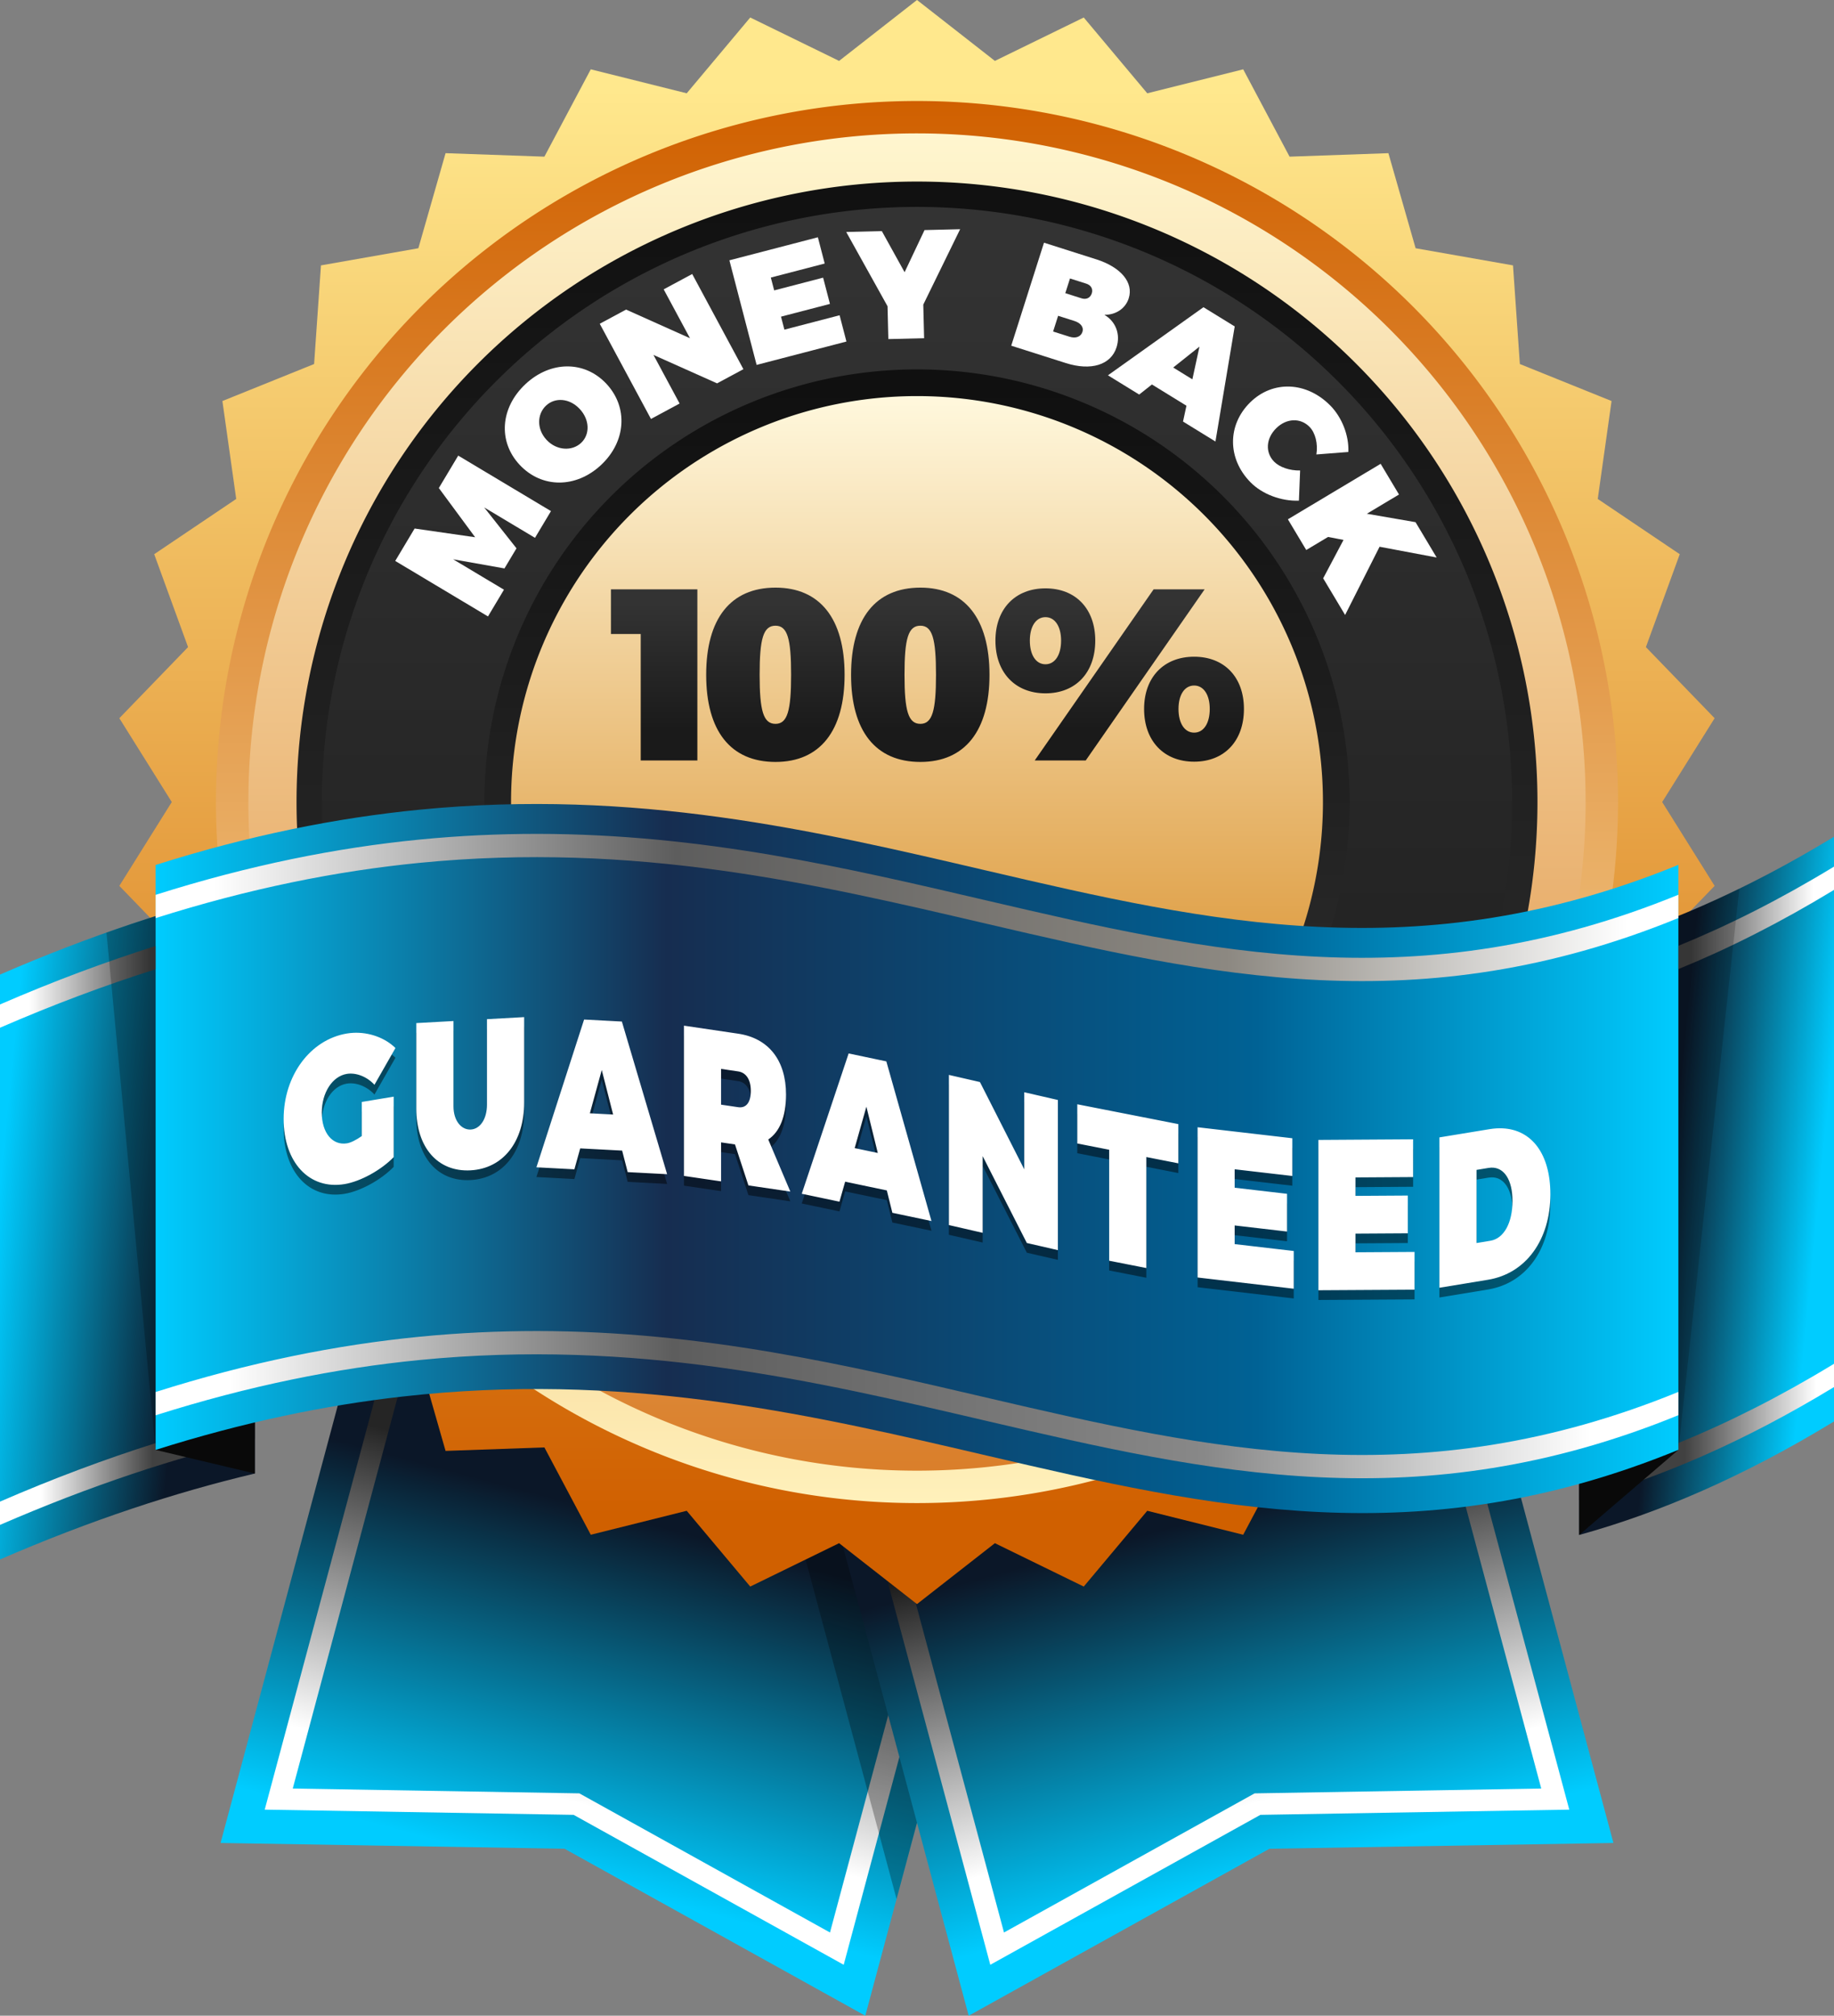 <?xml version="1.0" encoding="UTF-8" standalone="no"?>
<!-- Created with Inkscape (http://www.inkscape.org/) -->

<svg
   xmlns:dc="http://purl.org/dc/elements/1.1/"
   xmlns:cc="http://creativecommons.org/ns#"
   xmlns:rdf="http://www.w3.org/1999/02/22-rdf-syntax-ns#"
   xmlns:svg="http://www.w3.org/2000/svg"
   xmlns="http://www.w3.org/2000/svg"
   xmlns:xlink="http://www.w3.org/1999/xlink"
   xmlns:sodipodi="http://sodipodi.sourceforge.net/DTD/sodipodi-0.dtd"
   xmlns:inkscape="http://www.inkscape.org/namespaces/inkscape"
   width="173.332mm"
   height="190.5mm"
   viewBox="0 0 173.332 190.5"
   version="1.1"
   id="svg6140"
   inkscape:version="0.92.1 r15371"
   sodipodi:docname="Blue.svg"
   inkscape:export-filename="C:\Users\The Warden Eternal\Desktop\Resources\LbnV4\Blog\Posts\100-money-back-guarantee-logo\Red\Red.png"
   inkscape:export-xdpi="95.983284"
   inkscape:export-ydpi="95.983284">
  <rect x="0" y="0" width="173.332" height="190.5" fill="#808080" stroke="none"/>
  <defs
     id="defs6134">
    <linearGradient
       inkscape:collect="always"
       xlink:href="#linearGradient6199"
       id="linearGradient8202"
       gradientUnits="userSpaceOnUse"
       gradientTransform="matrix(2.132,0.571,-0.571,2.132,657.254,-398.792)"
       x1="-212.869"
       y1="358.052"
       x2="-212.869"
       y2="342.584" />
    <linearGradient
       id="linearGradient6199"
       inkscape:collect="always">
      <stop
         id="stop6195"
         offset="0"
         style="stop-color:#00ccff;stop-opacity:1" />
      <stop
         id="stop6197"
         offset="1"
         style="stop-color:#0b1728;stop-opacity:1" />
    </linearGradient>
    <linearGradient
       inkscape:collect="always"
       xlink:href="#linearGradient6277"
       id="linearGradient8204"
       gradientUnits="userSpaceOnUse"
       gradientTransform="matrix(0.564,0.151,-0.151,0.564,657.254,-398.792)"
       x1="-805.785"
       y1="1291.228"
       x2="-805.785"
       y2="1341.633" />
    <linearGradient
       id="linearGradient6277"
       inkscape:collect="always">
      <stop
         id="stop6273"
         offset="0"
         style="stop-color:#252525;stop-opacity:1" />
      <stop
         id="stop6275"
         offset="1"
         style="stop-color:#ffffff;stop-opacity:1" />
    </linearGradient>
    <linearGradient
       inkscape:collect="always"
       xlink:href="#linearGradient6199"
       id="linearGradient8206"
       gradientUnits="userSpaceOnUse"
       gradientTransform="matrix(-2.132,0.571,0.571,2.132,-593.754,-398.792)"
       x1="-212.869"
       y1="358.052"
       x2="-212.869"
       y2="342.584" />
    <linearGradient
       inkscape:collect="always"
       xlink:href="#linearGradient6283"
       id="linearGradient8208"
       gradientUnits="userSpaceOnUse"
       gradientTransform="matrix(-0.564,0.151,0.151,0.564,-593.754,-398.792)"
       x1="-805.785"
       y1="1291.228"
       x2="-805.785"
       y2="1341.633" />
    <linearGradient
       id="linearGradient6283"
       inkscape:collect="always">
      <stop
         id="stop6279"
         offset="0"
         style="stop-color:#171717;stop-opacity:1" />
      <stop
         id="stop6281"
         offset="1"
         style="stop-color:#ffffff;stop-opacity:1" />
    </linearGradient>
    <linearGradient
       inkscape:collect="always"
       xlink:href="#linearGradient5290"
       id="linearGradient8210"
       gradientUnits="userSpaceOnUse"
       gradientTransform="matrix(0.875,0,0,0.875,-41.909,-76.609)"
       x1="83.726"
       y1="326.369"
       x2="83.726"
       y2="172.117" />
    <linearGradient
       inkscape:collect="always"
       id="linearGradient5290">
      <stop
         style="stop-color:#d06000;stop-opacity:1"
         offset="0"
         id="stop5286" />
      <stop
         style="stop-color:#ffe88d;stop-opacity:1"
         offset="1"
         id="stop5288" />
    </linearGradient>
    <linearGradient
       inkscape:collect="always"
       xlink:href="#linearGradient5278"
       id="linearGradient8212"
       gradientUnits="userSpaceOnUse"
       gradientTransform="matrix(0,0.924,-0.924,0,261.93,63.734)"
       x1="12.435"
       y1="249.11"
       x2="155.84"
       y2="249.11" />
    <linearGradient
       inkscape:collect="always"
       id="linearGradient5278">
      <stop
         style="stop-color:#d06000;stop-opacity:1"
         offset="0"
         id="stop5274" />
      <stop
         style="stop-color:#fff1bb;stop-opacity:1"
         offset="1"
         id="stop5276" />
    </linearGradient>
    <linearGradient
       inkscape:collect="always"
       xlink:href="#linearGradient5284"
       id="linearGradient8214"
       gradientUnits="userSpaceOnUse"
       gradientTransform="matrix(0,-0.881,-0.881,0,251.291,215.628)"
       x1="-24.392"
       y1="249.11"
       x2="155.84"
       y2="249.11" />
    <linearGradient
       inkscape:collect="always"
       id="linearGradient5284">
      <stop
         style="stop-color:#d06000;stop-opacity:1"
         offset="0"
         id="stop5280" />
      <stop
         style="stop-color:#fff6cf;stop-opacity:1"
         offset="1"
         id="stop5282" />
    </linearGradient>
    <linearGradient
       inkscape:collect="always"
       xlink:href="#linearGradient5717"
       id="linearGradient8216"
       gradientUnits="userSpaceOnUse"
       gradientTransform="matrix(0.881,0,0,-0.881,-42.365,360.914)"
       x1="82.18"
       y1="313.14"
       x2="82.18"
       y2="184.817" />
    <linearGradient
       id="linearGradient5717"
       inkscape:collect="always">
      <stop
         id="stop5713"
         offset="0"
         style="stop-color:#111111;stop-opacity:1" />
      <stop
         id="stop5715"
         offset="1"
         style="stop-color:#333333;stop-opacity:1" />
    </linearGradient>
    <linearGradient
       inkscape:collect="always"
       xlink:href="#linearGradient4375"
       id="linearGradient8218"
       gradientUnits="userSpaceOnUse"
       gradientTransform="matrix(0.845,0,0,0.845,-39.337,-68.993)"
       x1="82.18"
       y1="313.14"
       x2="82.18"
       y2="184.817" />
    <linearGradient
       inkscape:collect="always"
       id="linearGradient4375">
      <stop
         style="stop-color:#1a1a1a;stop-opacity:1;"
         offset="0"
         id="stop4371" />
      <stop
         style="stop-color:#333333;stop-opacity:1"
         offset="1"
         id="stop4373" />
    </linearGradient>
    <linearGradient
       inkscape:collect="always"
       xlink:href="#linearGradient5711"
       id="linearGradient8220"
       gradientUnits="userSpaceOnUse"
       gradientTransform="matrix(0.614,0,0,-0.614,-19.927,294.48)"
       x1="82.18"
       y1="313.14"
       x2="82.18"
       y2="184.817" />
    <linearGradient
       id="linearGradient5711"
       inkscape:collect="always">
      <stop
         id="stop5707"
         offset="0"
         style="stop-color:#101010;stop-opacity:1" />
      <stop
         id="stop5709"
         offset="1"
         style="stop-color:#333333;stop-opacity:1" />
    </linearGradient>
    <linearGradient
       inkscape:collect="always"
       xlink:href="#linearGradient5296"
       id="linearGradient8222"
       gradientUnits="userSpaceOnUse"
       gradientTransform="matrix(0,-0.535,-0.535,0,165.041,186.497)"
       x1="12.435"
       y1="249.11"
       x2="155.84"
       y2="249.11" />
    <linearGradient
       inkscape:collect="always"
       id="linearGradient5296">
      <stop
         style="stop-color:#d07600;stop-opacity:1"
         offset="0"
         id="stop5292" />
      <stop
         style="stop-color:#fff8dd;stop-opacity:1"
         offset="1"
         id="stop5294" />
    </linearGradient>
    <linearGradient
       inkscape:collect="always"
       xlink:href="#linearGradient4375"
       id="linearGradient8224"
       gradientUnits="userSpaceOnUse"
       gradientTransform="matrix(2.124,0,0,2.124,336.819,-399.752)"
       x1="-141.762"
       y1="251.613"
       x2="-141.762"
       y2="245.953" />
    <linearGradient
       inkscape:collect="always"
       xlink:href="#linearGradient6199"
       id="linearGradient8226"
       gradientUnits="userSpaceOnUse"
       gradientTransform="matrix(1.985,-0.198,0,1.985,442.336,-1037.089)"
       x1="-250.481"
       y1="586.662"
       x2="-241.172"
       y2="587.592" />
    <linearGradient
       inkscape:collect="always"
       xlink:href="#linearGradient6199"
       id="linearGradient8228"
       gradientUnits="userSpaceOnUse"
       gradientTransform="matrix(1.985,-0.198,0,1.985,442.336,-1037.089)"
       x1="-164.188"
       y1="599.106"
       x2="-171.346"
       y2="598.391" />
    <linearGradient
       inkscape:collect="always"
       xlink:href="#linearGradient6271"
       id="linearGradient8230"
       gradientUnits="userSpaceOnUse"
       gradientTransform="matrix(0.498,0,0,0.498,470.278,-770.112)"
       x1="-1025.617"
       y1="1930.617"
       x2="-1046.82"
       y2="1930.617" />
    <linearGradient
       id="linearGradient6271"
       inkscape:collect="always">
      <stop
         id="stop6267"
         offset="0"
         style="stop-color:#414141;stop-opacity:1" />
      <stop
         id="stop6269"
         offset="1"
         style="stop-color:#ffffff;stop-opacity:1" />
    </linearGradient>
    <linearGradient
       inkscape:collect="always"
       xlink:href="#linearGradient6271"
       id="linearGradient8232"
       gradientUnits="userSpaceOnUse"
       gradientTransform="matrix(0.498,0,0,0.498,470.278,-770.112)"
       x1="-734.896"
       y1="1929.598"
       x2="-709.889"
       y2="1929.598" />
    <linearGradient
       inkscape:collect="always"
       xlink:href="#linearGradient6215"
       id="linearGradient8234"
       gradientUnits="userSpaceOnUse"
       gradientTransform="matrix(1.985,-0.198,0,1.985,442.336,-1037.089)"
       x1="-243.074"
       y1="587.414"
       x2="-170.577"
       y2="587.414" />
    <linearGradient
       id="linearGradient6215"
       inkscape:collect="always">
      <stop
         id="stop6207"
         offset="0"
         style="stop-color:#00ccff;stop-opacity:1" />
      <stop
         style="stop-color:#162d50;stop-opacity:1"
         offset="0.335"
         id="stop6209" />
      <stop
         id="stop6211"
         offset="0.723"
         style="stop-color:#006295;stop-opacity:1" />
      <stop
         id="stop6213"
         offset="1"
         style="stop-color:#00ccff;stop-opacity:1" />
    </linearGradient>
    <linearGradient
       inkscape:collect="always"
       xlink:href="#linearGradient6271"
       id="linearGradient8236"
       gradientUnits="userSpaceOnUse"
       gradientTransform="matrix(0.498,0,0,0.498,470.278,-770.112)"
       x1="-1025.766"
       y1="1860.811"
       x2="-1049.07"
       y2="1860.811" />
    <linearGradient
       inkscape:collect="always"
       xlink:href="#linearGradient6271"
       id="linearGradient8238"
       gradientUnits="userSpaceOnUse"
       gradientTransform="matrix(0.498,0,0,0.498,470.278,-770.112)"
       x1="-733.684"
       y1="1853.367"
       x2="-710.389"
       y2="1853.367" />
    <linearGradient
       inkscape:collect="always"
       xlink:href="#linearGradient6237"
       id="linearGradient8240"
       gradientUnits="userSpaceOnUse"
       gradientTransform="matrix(1.881,0,0,1.881,470.278,-770.112)"
       x1="-268.437"
       y1="489.849"
       x2="-197.428"
       y2="489.849" />
    <linearGradient
       id="linearGradient6237"
       inkscape:collect="always">
      <stop
         id="stop6229"
         offset="0"
         style="stop-color:#ffffff;stop-opacity:1" />
      <stop
         style="stop-color:#5d5d5d;stop-opacity:1"
         offset="0.326"
         id="stop6231" />
      <stop
         style="stop-color:#8c8881;stop-opacity:1"
         offset="0.716"
         id="stop6233" />
      <stop
         id="stop6235"
         offset="1"
         style="stop-color:#ffffff;stop-opacity:1" />
    </linearGradient>
    <linearGradient
       inkscape:collect="always"
       xlink:href="#linearGradient6247"
       id="linearGradient8242"
       gradientUnits="userSpaceOnUse"
       gradientTransform="matrix(1.881,0,0,1.881,470.278,-733.772)"
       x1="-267.71"
       y1="489.849"
       x2="-199.28"
       y2="489.849" />
    <linearGradient
       id="linearGradient6247"
       inkscape:collect="always">
      <stop
         id="stop6239"
         offset="0"
         style="stop-color:#ffffff;stop-opacity:1" />
      <stop
         style="stop-color:#5d5d5d;stop-opacity:1"
         offset="0.326"
         id="stop6241" />
      <stop
         style="stop-color:#888888;stop-opacity:1"
         offset="0.716"
         id="stop6243" />
      <stop
         id="stop6245"
         offset="1"
         style="stop-color:#ffffff;stop-opacity:1" />
    </linearGradient>
  </defs>
  <sodipodi:namedview
     id="base"
     pagecolor="#ffffff"
     bordercolor="#666666"
     borderopacity="1.0"
     inkscape:pageopacity="0.0"
     inkscape:pageshadow="2"
     inkscape:zoom="1"
     inkscape:cx="526.12829"
     inkscape:cy="387.71435"
     inkscape:document-units="px"
     inkscape:current-layer="layer1"
     showgrid="false"
     inkscape:showpageshadow="false"
     fit-margin-top="0"
     fit-margin-left="0"
     fit-margin-right="0"
     fit-margin-bottom="0"
     inkscape:window-width="3840"
     inkscape:window-height="2050"
     inkscape:window-x="-12"
     inkscape:window-y="-12"
     inkscape:window-maximized="1" />
  <g
     inkscape:label="Layer 1"
     inkscape:groupmode="layer"
     id="layer1"
     transform="translate(54.916,-65.679)">
    <path
       style="color:#000000;font-style:normal;font-variant:normal;font-weight:normal;font-stretch:normal;font-size:medium;line-height:normal;font-family:sans-serif;font-variant-ligatures:normal;font-variant-position:normal;font-variant-caps:normal;font-variant-numeric:normal;font-variant-alternates:normal;font-feature-settings:normal;text-indent:0;text-align:start;text-decoration:none;text-decoration-line:none;text-decoration-style:solid;text-decoration-color:#000000;letter-spacing:normal;word-spacing:normal;text-transform:none;writing-mode:lr-tb;direction:ltr;text-orientation:mixed;dominant-baseline:auto;baseline-shift:baseline;text-anchor:start;white-space:normal;shape-padding:0;clip-rule:nonzero;display:inline;overflow:visible;visibility:visible;opacity:1;isolation:auto;mix-blend-mode:normal;color-interpolation:sRGB;color-interpolation-filters:linearRGB;solid-color:#000000;solid-opacity:1;vector-effect:none;fill:url(#linearGradient8202);fill-opacity:1;fill-rule:nonzero;stroke:none;stroke-width:5.588;stroke-linecap:butt;stroke-linejoin:miter;stroke-miterlimit:4;stroke-dasharray:none;stroke-dashoffset:0;stroke-opacity:1;color-rendering:auto;image-rendering:auto;shape-rendering:auto;text-rendering:auto;enable-background:accumulate"
       d="m -13.139,161.732 -1.361,5.081 -19.57,73.039 32.509,0.547 28.424,15.78 20.932,-78.12 z"
       id="path7958"
       inkscape:connector-curvature="0"
       sodipodi:nodetypes="ccccccc" />
    <path
       style="color:#000000;font-style:normal;font-variant:normal;font-weight:normal;font-stretch:normal;font-size:medium;line-height:normal;font-family:sans-serif;font-variant-ligatures:normal;font-variant-position:normal;font-variant-caps:normal;font-variant-numeric:normal;font-variant-alternates:normal;font-feature-settings:normal;text-indent:0;text-align:start;text-decoration:none;text-decoration-line:none;text-decoration-style:solid;text-decoration-color:#000000;letter-spacing:normal;word-spacing:normal;text-transform:none;writing-mode:lr-tb;direction:ltr;text-orientation:mixed;dominant-baseline:auto;baseline-shift:baseline;text-anchor:start;white-space:normal;shape-padding:0;clip-rule:nonzero;display:inline;overflow:visible;visibility:visible;opacity:1;isolation:auto;mix-blend-mode:normal;color-interpolation:sRGB;color-interpolation-filters:linearRGB;solid-color:#000000;solid-opacity:1;vector-effect:none;fill:url(#linearGradient8204);fill-opacity:1;fill-rule:nonzero;stroke:none;stroke-width:2.169;stroke-linecap:butt;stroke-linejoin:miter;stroke-miterlimit:4;stroke-dasharray:none;stroke-dashoffset:0;stroke-opacity:1;color-rendering:auto;image-rendering:auto;shape-rendering:auto;text-rendering:auto;enable-background:accumulate"
       d="m -10.864,165.671 -0.529,1.975 -18.504,69.057 29.194,0.493 25.526,14.169 19.033,-71.032 z m 1.444,2.501 50.776,13.605 -17.829,66.537 -23.687,-13.15 -27.088,-0.456 z"
       id="path7960"
       inkscape:connector-curvature="0"
       sodipodi:nodetypes="ccccccccccccc" />
    <path
       style="color:#000000;font-style:normal;font-variant:normal;font-weight:normal;font-stretch:normal;font-size:medium;line-height:normal;font-family:sans-serif;font-variant-ligatures:normal;font-variant-position:normal;font-variant-caps:normal;font-variant-numeric:normal;font-variant-alternates:normal;font-feature-settings:normal;text-indent:0;text-align:start;text-decoration:none;text-decoration-line:none;text-decoration-style:solid;text-decoration-color:#000000;letter-spacing:normal;word-spacing:normal;text-transform:none;writing-mode:lr-tb;direction:ltr;text-orientation:mixed;dominant-baseline:auto;baseline-shift:baseline;text-anchor:start;white-space:normal;shape-padding:0;clip-rule:nonzero;display:inline;overflow:visible;visibility:visible;opacity:0.284;isolation:auto;mix-blend-mode:normal;color-interpolation:sRGB;color-interpolation-filters:linearRGB;solid-color:#000000;solid-opacity:1;vector-effect:none;fill:#000000;fill-opacity:1;fill-rule:nonzero;stroke:none;stroke-width:3.969;stroke-linecap:butt;stroke-linejoin:miter;stroke-miterlimit:4;stroke-dasharray:none;stroke-dashoffset:0;stroke-opacity:1;color-rendering:auto;image-rendering:auto;shape-rendering:auto;text-rendering:auto;enable-background:accumulate"
       d="m 24.538,171.827 -13.404,3.592 18.683,69.731 17.978,-67.092 z"
       id="path7962"
       inkscape:connector-curvature="0" />
    <path
       sodipodi:nodetypes="ccccccc"
       inkscape:connector-curvature="0"
       id="path7964"
       d="m 76.639,161.732 1.361,5.081 19.57,73.039 -32.51,0.547 -28.424,15.78 -20.932,-78.12 z"
       style="color:#000000;font-style:normal;font-variant:normal;font-weight:normal;font-stretch:normal;font-size:medium;line-height:normal;font-family:sans-serif;font-variant-ligatures:normal;font-variant-position:normal;font-variant-caps:normal;font-variant-numeric:normal;font-variant-alternates:normal;font-feature-settings:normal;text-indent:0;text-align:start;text-decoration:none;text-decoration-line:none;text-decoration-style:solid;text-decoration-color:#000000;letter-spacing:normal;word-spacing:normal;text-transform:none;writing-mode:lr-tb;direction:ltr;text-orientation:mixed;dominant-baseline:auto;baseline-shift:baseline;text-anchor:start;white-space:normal;shape-padding:0;clip-rule:nonzero;display:inline;overflow:visible;visibility:visible;opacity:1;isolation:auto;mix-blend-mode:normal;color-interpolation:sRGB;color-interpolation-filters:linearRGB;solid-color:#000000;solid-opacity:1;vector-effect:none;fill:url(#linearGradient8206);fill-opacity:1;fill-rule:nonzero;stroke:none;stroke-width:5.588;stroke-linecap:butt;stroke-linejoin:miter;stroke-miterlimit:4;stroke-dasharray:none;stroke-dashoffset:0;stroke-opacity:1;color-rendering:auto;image-rendering:auto;shape-rendering:auto;text-rendering:auto;enable-background:accumulate" />
    <path
       sodipodi:nodetypes="ccccccccccccc"
       inkscape:connector-curvature="0"
       id="path7966"
       d="m 74.363,165.671 0.53,1.975 18.503,69.057 -29.193,0.493 -25.526,14.169 -19.033,-71.032 z m -1.444,2.501 -50.775,13.605 17.828,66.537 23.687,-13.15 27.089,-0.456 z"
       style="color:#000000;font-style:normal;font-variant:normal;font-weight:normal;font-stretch:normal;font-size:medium;line-height:normal;font-family:sans-serif;font-variant-ligatures:normal;font-variant-position:normal;font-variant-caps:normal;font-variant-numeric:normal;font-variant-alternates:normal;font-feature-settings:normal;text-indent:0;text-align:start;text-decoration:none;text-decoration-line:none;text-decoration-style:solid;text-decoration-color:#000000;letter-spacing:normal;word-spacing:normal;text-transform:none;writing-mode:lr-tb;direction:ltr;text-orientation:mixed;dominant-baseline:auto;baseline-shift:baseline;text-anchor:start;white-space:normal;shape-padding:0;clip-rule:nonzero;display:inline;overflow:visible;visibility:visible;opacity:1;isolation:auto;mix-blend-mode:normal;color-interpolation:sRGB;color-interpolation-filters:linearRGB;solid-color:#000000;solid-opacity:1;vector-effect:none;fill:url(#linearGradient8208);fill-opacity:1;fill-rule:nonzero;stroke:none;stroke-width:2.169;stroke-linecap:butt;stroke-linejoin:miter;stroke-miterlimit:4;stroke-dasharray:none;stroke-dashoffset:0;stroke-opacity:1;color-rendering:auto;image-rendering:auto;shape-rendering:auto;text-rendering:auto;enable-background:accumulate" />
    <path
       style="opacity:1;vector-effect:none;fill:url(#linearGradient8210);fill-opacity:1;stroke:none;stroke-width:0.131;stroke-linecap:round;stroke-linejoin:round;stroke-miterlimit:4;stroke-dasharray:none;stroke-dashoffset:0;stroke-opacity:1"
       inkscape:transform-center-y="-2.8012502e-006"
       d="m 97.393,179.377 -8.667,3.497 -0.648,9.323 -9.204,1.618 -2.572,8.985 -9.339,-0.33 -4.384,8.254 -9.067,-2.265 -6.003,7.162 -8.398,-4.101 -7.362,5.757 -7.362,-5.757 -8.398,4.101 -6.004,-7.162 -9.067,2.265 -4.384,-8.254 -9.339,0.33 -2.572,-8.985 -9.205,-1.618 -0.648,-9.323 -8.667,-3.497 1.305,-9.254 -7.75,-5.222 3.2,-8.78 -6.495,-6.72 4.956,-7.923 -4.956,-7.923 6.495,-6.72 -3.2,-8.78 7.75,-5.222 -1.305,-9.254 8.667,-3.497 0.648,-9.323 9.205,-1.619 2.572,-8.985 9.339,0.33 4.384,-8.254 9.067,2.265 6.004,-7.162 8.398,4.101 7.362,-5.757 7.362,5.757 8.398,-4.101 6.003,7.162 9.067,-2.265 4.384,8.254 9.339,-0.33 2.572,8.985 9.204,1.619 0.648,9.323 8.667,3.497 -1.305,9.254 7.75,5.222 -3.2,8.78 6.495,6.72 -4.956,7.923 4.956,7.923 -6.495,6.72 3.2,8.78 -7.75,5.222 z"
       id="path7968"
       inkscape:connector-curvature="0"
       inkscape:transform-center-x="1.0287285e-006" />
    <path
       style="opacity:1;vector-effect:none;fill:url(#linearGradient8212);fill-opacity:1;stroke:none;stroke-width:0.155;stroke-linecap:round;stroke-linejoin:round;stroke-miterlimit:4;stroke-dasharray:none;stroke-dashoffset:0;stroke-opacity:1"
       d="M 31.75,207.731 A 66.253,66.253 0 0 1 -34.503,141.477 66.253,66.253 0 0 1 31.75,75.224 66.253,66.253 0 0 1 98.003,141.477 66.253,66.253 0 0 1 31.75,207.731 Z"
       id="path7970"
       inkscape:connector-curvature="0" />
    <path
       inkscape:connector-curvature="0"
       id="path7972"
       d="m 31.75,78.286 a 63.191,63.191 0 0 0 -63.191,63.191 63.191,63.191 0 0 0 63.191,63.191 63.191,63.191 0 0 0 63.191,-63.191 63.191,63.191 0 0 0 -63.191,-63.191 z"
       style="opacity:1;vector-effect:none;fill:url(#linearGradient8214);fill-opacity:1;stroke:none;stroke-width:0.15;stroke-linecap:round;stroke-linejoin:round;stroke-miterlimit:4;stroke-dasharray:none;stroke-dashoffset:0;stroke-opacity:1" />
    <path
       style="opacity:1;vector-effect:none;fill:url(#linearGradient8216);fill-opacity:1;stroke:none;stroke-width:0.144;stroke-linecap:round;stroke-linejoin:round;stroke-miterlimit:4;stroke-dasharray:none;stroke-dashoffset:0;stroke-opacity:1"
       d="m 31.75,200.117 a 58.64,58.64 0 0 1 -58.64,-58.64 58.64,58.64 0 0 1 58.64,-58.64 58.64,58.64 0 0 1 58.64,58.64 58.64,58.64 0 0 1 -58.64,58.64 z"
       id="path7974"
       inkscape:connector-curvature="0" />
    <path
       inkscape:connector-curvature="0"
       id="path7976"
       d="m 31.75,85.233 a 56.244,56.244 0 0 0 -56.244,56.244 56.244,56.244 0 0 0 56.244,56.244 56.244,56.244 0 0 0 56.243,-56.244 56.244,56.244 0 0 0 -56.243,-56.244 z"
       style="opacity:1;vector-effect:none;fill:url(#linearGradient8218);fill-opacity:1;stroke:none;stroke-width:0.142;stroke-linecap:round;stroke-linejoin:round;stroke-miterlimit:4;stroke-dasharray:none;stroke-dashoffset:0;stroke-opacity:1" />
    <path
       inkscape:connector-curvature="0"
       id="path7978"
       d="m 31.75,182.364 a 40.887,40.887 0 0 1 -40.887,-40.887 40.887,40.887 0 0 1 40.887,-40.887 40.887,40.887 0 0 1 40.886,40.887 40.887,40.887 0 0 1 -40.886,40.887 z"
       style="opacity:1;vector-effect:none;fill:url(#linearGradient8220);fill-opacity:1;stroke:none;stroke-width:0.097;stroke-linecap:round;stroke-linejoin:round;stroke-miterlimit:4;stroke-dasharray:none;stroke-dashoffset:0;stroke-opacity:1" />
    <path
       style="opacity:1;vector-effect:none;fill:url(#linearGradient8222);fill-opacity:1;stroke:none;stroke-width:0.095;stroke-linecap:round;stroke-linejoin:round;stroke-miterlimit:4;stroke-dasharray:none;stroke-dashoffset:0;stroke-opacity:1"
       d="M 31.75,103.112 A 38.365,38.365 0 0 0 -6.616,141.477 38.365,38.365 0 0 0 31.75,179.843 38.365,38.365 0 0 0 70.116,141.477 38.365,38.365 0 0 0 31.75,103.112 Z"
       id="path7980"
       inkscape:connector-curvature="0" />
    <path
       inkscape:connector-curvature="0"
       id="path7982"
       style="font-style:normal;font-variant:normal;font-weight:900;font-stretch:normal;font-size:16.933px;line-height:1.25;font-family:Montserrat;-inkscape-font-specification:'Montserrat, Heavy';font-variant-ligatures:normal;font-variant-caps:normal;font-variant-numeric:normal;font-feature-settings:normal;text-align:start;letter-spacing:-0.225px;word-spacing:0px;writing-mode:lr-tb;text-anchor:start;fill:#ffffff;fill-opacity:1;stroke:none;stroke-width:0.053"
       d="m -17.563,118.692 8.766,5.244 1.511,-2.526 -4.802,-2.873 4.849,0.863 1.137,-1.901 -3.054,-3.864 4.802,2.873 1.511,-2.526 -8.766,-5.244 -1.833,3.064 3.432,4.651 -5.721,-0.825 z" />
    <path
       inkscape:connector-curvature="0"
       id="path7984"
       style="font-style:normal;font-variant:normal;font-weight:900;font-stretch:normal;font-size:16.933px;line-height:1.25;font-family:Montserrat;-inkscape-font-specification:'Montserrat, Heavy';font-variant-ligatures:normal;font-variant-caps:normal;font-variant-numeric:normal;font-feature-settings:normal;text-align:start;letter-spacing:-0.225px;word-spacing:0px;writing-mode:lr-tb;text-anchor:start;fill:#ffffff;fill-opacity:1;stroke:none;stroke-width:0.053"
       d="m -5.257,101.984 c -2.372,2.221 -2.612,5.419 -0.541,7.631 2.081,2.223 5.318,2.227 7.69,0.007 2.372,-2.221 2.572,-5.461 0.501,-7.674 -2.061,-2.202 -5.278,-2.185 -7.651,0.036 z m 1.954,2.023 c 0.851,-0.797 2.219,-0.7 3.175,0.321 0.956,1.021 0.982,2.414 0.131,3.21 -0.851,0.797 -2.303,0.738 -3.259,-0.283 -0.956,-1.021 -0.909,-2.442 -0.047,-3.249 z" />
    <path
       inkscape:connector-curvature="0"
       id="path7986"
       style="font-style:normal;font-variant:normal;font-weight:900;font-stretch:normal;font-size:16.933px;line-height:1.25;font-family:Montserrat;-inkscape-font-specification:'Montserrat, Heavy';font-variant-ligatures:normal;font-variant-caps:normal;font-variant-numeric:normal;font-feature-settings:normal;text-align:start;letter-spacing:-0.225px;word-spacing:0px;writing-mode:lr-tb;text-anchor:start;fill:#ffffff;fill-opacity:1;stroke:none;stroke-width:0.053"
       d="m 1.767,96.277 4.84,8.995 2.707,-1.457 -2.472,-4.594 6.013,2.688 2.489,-1.339 -4.84,-8.995 -2.695,1.45 2.486,4.619 -6.04,-2.707 z" />
    <path
       inkscape:connector-curvature="0"
       id="path7988"
       style="font-style:normal;font-variant:normal;font-weight:900;font-stretch:normal;font-size:16.933px;line-height:1.25;font-family:Montserrat;-inkscape-font-specification:'Montserrat, Heavy';font-variant-ligatures:normal;font-variant-caps:normal;font-variant-numeric:normal;font-feature-settings:normal;text-align:start;letter-spacing:-0.225px;word-spacing:0px;writing-mode:lr-tb;text-anchor:start;fill:#ffffff;fill-opacity:1;stroke:none;stroke-width:0.053"
       d="m 14.019,90.28 2.573,9.885 8.489,-2.209 -0.646,-2.482 -5.218,1.358 -0.319,-1.227 4.625,-1.204 -0.646,-2.482 -4.625,1.204 -0.316,-1.213 5.091,-1.325 -0.646,-2.482 z" />
    <path
       inkscape:connector-curvature="0"
       id="path7990"
       style="font-style:normal;font-variant:normal;font-weight:900;font-stretch:normal;font-size:16.933px;line-height:1.25;font-family:Montserrat;-inkscape-font-specification:'Montserrat, Heavy';font-variant-ligatures:normal;font-variant-caps:normal;font-variant-numeric:normal;font-feature-settings:normal;text-align:start;letter-spacing:-0.225px;word-spacing:0px;writing-mode:lr-tb;text-anchor:start;fill:#ffffff;fill-opacity:1;stroke:none;stroke-width:0.053"
       d="m 35.827,87.34 -3.365,0.083 -1.884,3.982 -2.151,-3.883 -3.365,0.083 3.904,7.017 0.076,3.103 3.38,-0.083 -0.078,-3.176 z" />
    <path
       inkscape:connector-curvature="0"
       id="path7992"
       style="font-style:normal;font-variant:normal;font-weight:900;font-stretch:normal;font-size:16.933px;line-height:1.25;font-family:Montserrat;-inkscape-font-specification:'Montserrat, Heavy';font-variant-ligatures:normal;font-variant-caps:normal;font-variant-numeric:normal;font-feature-settings:normal;text-align:start;letter-spacing:-0.225px;word-spacing:0px;writing-mode:lr-tb;text-anchor:start;fill:#ffffff;fill-opacity:1;stroke:none;stroke-width:0.053"
       d="m 48.681,90.184 -4.929,-1.568 -3.096,9.734 5.166,1.643 c 2.374,0.755 4.256,0.176 4.786,-1.49 0.389,-1.222 -0.066,-2.437 -1.148,-3.072 1.097,0.012 1.996,-0.604 2.301,-1.562 0.473,-1.486 -0.732,-2.939 -3.079,-3.686 z m -1.373,3.692 -1.541,-0.49 0.442,-1.389 1.541,0.49 c 0.444,0.141 0.652,0.498 0.52,0.914 -0.137,0.43 -0.517,0.615 -0.961,0.474 z m -1.153,3.624 -1.541,-0.49 0.473,-1.486 1.541,0.49 c 0.597,0.19 0.898,0.591 0.761,1.022 -0.15,0.472 -0.636,0.654 -1.233,0.464 z" />
    <path
       inkscape:connector-curvature="0"
       id="path7994"
       style="font-style:normal;font-variant:normal;font-weight:900;font-stretch:normal;font-size:16.933px;line-height:1.25;font-family:Montserrat;-inkscape-font-specification:'Montserrat, Heavy';font-variant-ligatures:normal;font-variant-caps:normal;font-variant-numeric:normal;font-feature-settings:normal;text-align:start;letter-spacing:-0.225px;word-spacing:0px;writing-mode:lr-tb;text-anchor:start;fill:#ffffff;fill-opacity:1;stroke:none;stroke-width:0.053"
       d="m 56.892,105.519 3.065,1.887 1.82,-10.875 -2.953,-1.818 -9.028,6.436 2.953,1.818 1.203,-0.953 3.263,2.009 z m -0.928,-5.106 2.484,-1.978 -0.673,3.094 z" />
    <path
       inkscape:connector-curvature="0"
       id="path7996"
       style="font-style:normal;font-variant:normal;font-weight:900;font-stretch:normal;font-size:16.933px;line-height:1.25;font-family:Montserrat;-inkscape-font-specification:'Montserrat, Heavy';font-variant-ligatures:normal;font-variant-caps:normal;font-variant-numeric:normal;font-feature-settings:normal;text-align:start;letter-spacing:-0.225px;word-spacing:0px;writing-mode:lr-tb;text-anchor:start;fill:#ffffff;fill-opacity:1;stroke:none;stroke-width:0.053"
       d="m 69.495,108.629 3.021,-0.235 c 0.073,-1.545 -0.604,-3.271 -1.698,-4.381 -2.25,-2.284 -5.443,-2.41 -7.581,-0.304 -2.169,2.137 -2.162,5.321 0.036,7.553 1.104,1.121 2.892,1.794 4.572,1.734 l 0.114,-2.853 c -0.979,0.024 -1.945,-0.313 -2.456,-0.832 -0.859,-0.872 -0.777,-2.2 0.199,-3.162 0.965,-0.951 2.285,-1.003 3.144,-0.131 0.552,0.561 0.812,1.593 0.65,2.612 z" />
    <path
       inkscape:connector-curvature="0"
       id="path7998"
       style="font-style:normal;font-variant:normal;font-weight:900;font-stretch:normal;font-size:16.933px;line-height:1.25;font-family:Montserrat;-inkscape-font-specification:'Montserrat, Heavy';font-variant-ligatures:normal;font-variant-caps:normal;font-variant-numeric:normal;font-feature-settings:normal;text-align:start;letter-spacing:-0.225px;word-spacing:0px;writing-mode:lr-tb;text-anchor:start;fill:#ffffff;fill-opacity:1;stroke:none;stroke-width:0.053"
       d="m 72.211,123.798 3.257,-6.448 5.396,1.017 -1.997,-3.339 -4.602,-0.796 3.039,-1.818 -1.735,-2.901 -8.766,5.244 1.735,2.901 2.063,-1.234 1.459,0.282 -1.922,3.628 z" />
    <path
       style="font-style:normal;font-variant:normal;font-weight:900;font-stretch:normal;font-size:10.861px;line-height:1.25;font-family:Montserrat;-inkscape-font-specification:'Montserrat, Heavy';font-variant-ligatures:normal;font-variant-caps:normal;font-variant-numeric:normal;font-feature-settings:normal;text-align:start;letter-spacing:0px;word-spacing:0px;writing-mode:lr-tb;text-anchor:start;fill:url(#linearGradient8224);fill-opacity:1;stroke:none;stroke-width:0.076"
       d="m 18.377,121.214 c -4.245,0 -6.552,2.93 -6.552,8.237 0,5.307 2.307,8.237 6.552,8.237 4.2,0 6.53,-2.93 6.53,-8.237 0,-5.307 -2.33,-8.237 -6.53,-8.237 z m 13.694,0 c -4.245,0 -6.553,2.93 -6.553,8.237 0,5.307 2.308,8.237 6.553,8.237 4.199,0 6.53,-2.93 6.53,-8.237 0,-5.307 -2.33,-8.237 -6.53,-8.237 z m 11.821,0.069 c -2.861,0 -4.729,1.938 -4.729,4.938 0,3.022 1.869,4.983 4.729,4.983 2.861,0 4.706,-1.96 4.706,-4.983 0,-3 -1.845,-4.938 -4.706,-4.938 z m -41.068,0.092 v 4.222 h 2.815 v 11.952 h 5.353 v -16.174 z m 51.289,0 -11.238,16.174 h 4.822 L 58.935,121.375 Z m -10.222,2.63 c 0.899,0 1.477,0.877 1.477,2.215 0,1.361 -0.578,2.237 -1.477,2.237 -0.899,0 -1.476,-0.876 -1.476,-2.237 0,-1.338 0.577,-2.215 1.476,-2.215 z m -25.515,0.808 c 1.131,0 1.476,1.222 1.476,4.637 0,3.392 -0.345,4.638 -1.476,4.638 -1.153,0 -1.499,-1.247 -1.499,-4.638 0,-3.415 0.346,-4.637 1.499,-4.637 z m 13.694,0 c 1.13,0 1.476,1.222 1.476,4.637 0,3.392 -0.345,4.638 -1.476,4.638 -1.154,0 -1.5,-1.247 -1.5,-4.638 0,-3.415 0.346,-4.637 1.5,-4.637 z m 25.872,2.93 c -2.862,0 -4.729,1.937 -4.729,4.937 0,3.022 1.868,4.984 4.729,4.984 2.861,0 4.707,-1.962 4.707,-4.984 0,-2.999 -1.847,-4.937 -4.707,-4.937 z m 0,2.723 c 0.9,0 1.476,0.876 1.476,2.214 0,1.361 -0.576,2.238 -1.476,2.238 -0.9,0 -1.477,-0.877 -1.477,-2.238 0,-1.338 0.576,-2.214 1.477,-2.214 z"
       id="path8002"
       inkscape:connector-curvature="0" />
    <path
       style="opacity:1;fill:url(#linearGradient8226);fill-opacity:1;stroke:none;stroke-width:0.279"
       d="m -30.832,149.652 c -7.52,1.782 -15.511,4.41 -24.085,8.132 v 55.275 c 8.569,-3.715 16.562,-6.34 24.085,-8.121 z"
       id="path8004"
       inkscape:connector-curvature="0"
       sodipodi:nodetypes="ccccc" />
    <path
       style="opacity:1;fill:url(#linearGradient8228);fill-opacity:1;stroke:none;stroke-width:0.279"
       d="m 118.416,144.758 c -8.573,5.213 -16.53,8.61 -24.083,10.692 v 55.295 c 7.549,-2.087 15.504,-5.496 24.083,-10.728 z"
       id="path8006"
       inkscape:connector-curvature="0"
       sodipodi:nodetypes="ccccc" />
    <path
       style="opacity:1;fill:url(#linearGradient8230);fill-opacity:1;stroke:none;stroke-width:0.279"
       d="m -30.831,200.111 c -3.047,0.722 -6.17,1.579 -9.378,2.595 v -0.64 c -4.713,1.492 -9.605,3.312 -14.707,5.527 v 2.199 c 8.574,-3.722 16.565,-6.349 24.085,-8.131 z"
       id="path8008"
       inkscape:connector-curvature="0"
       sodipodi:nodetypes="ccccccc" />
    <path
       sodipodi:nodetypes="cccc"
       style="fill:#090909;fill-opacity:1;stroke:none;stroke-width:0.265px;stroke-linecap:butt;stroke-linejoin:miter;stroke-opacity:1"
       d="m -30.832,204.938 v -14.795 l -9.378,12.563 z"
       id="path8010"
       inkscape:connector-curvature="0" />
    <path
       style="opacity:1;fill:url(#linearGradient8232);fill-opacity:1;stroke:none;stroke-width:0.279"
       d="m 118.416,194.567 c -5.106,3.105 -9.993,5.562 -14.707,7.484 v 0.648 c -3.203,1.313 -6.322,2.37 -9.377,3.215 v 1.544 c 7.554,-2.081 15.51,-5.479 24.083,-10.692 z"
       id="path8012"
       inkscape:connector-curvature="0"
       sodipodi:nodetypes="ccccccc" />
    <path
       sodipodi:nodetypes="cccc"
       style="fill:#090909;fill-opacity:1;stroke:none;stroke-width:0.265px;stroke-linecap:butt;stroke-linejoin:miter;stroke-opacity:1"
       d="M 94.332,210.745 V 193.974 l 9.377,8.725 z"
       id="path8014"
       inkscape:connector-curvature="0" />
    <path
       style="opacity:1;fill:url(#linearGradient8234);fill-opacity:1;stroke:none;stroke-width:0.279"
       d="m -15.331,142.208 c -7.738,0.765 -15.985,2.398 -24.879,5.217 v 55.281 c 8.287,-2.623 16.016,-4.216 23.292,-5.039 0.664,-0.074 1.323,-0.144 1.98,-0.206 20.371,-1.94 37.253,2.042 53.299,5.785 21.192,4.943 40.912,9.468 65.348,-0.547 v -55.283 c -24.471,9.994 -44.262,5.468 -65.43,0.53 -16.15,-3.767 -33.11,-7.765 -53.61,-5.738 z"
       id="path8016"
       inkscape:connector-curvature="0"
       sodipodi:nodetypes="ccccccccccc" />
    <path
       style="opacity:1;fill:url(#linearGradient8236);fill-opacity:1;stroke:none;stroke-width:0.279"
       d="m -40.209,155.081 c -4.713,1.492 -9.605,3.312 -14.707,5.527 v 2.199 c 5.102,-2.215 9.994,-4.035 14.707,-5.527 z"
       id="path8018"
       inkscape:connector-curvature="0"
       sodipodi:nodetypes="ccccc" />
    <path
       style="opacity:1;fill:url(#linearGradient8238);fill-opacity:1;stroke:none;stroke-width:0.279"
       d="m 118.416,147.582 c -5.106,3.105 -9.993,5.561 -14.707,7.483 v 2.2 c 4.714,-1.922 9.6,-4.379 14.707,-7.484 z"
       id="path8020"
       inkscape:connector-curvature="0"
       sodipodi:nodetypes="ccccc" />
    <path
       style="opacity:1;fill:url(#linearGradient8240);fill-opacity:1;stroke:none;stroke-width:0.279"
       d="m -4.154,144.486 c -3.613,0 -7.332,0.165 -11.176,0.545 -7.737,0.765 -15.985,2.398 -24.879,5.217 v 2.2 c 8.894,-2.819 17.142,-4.452 24.879,-5.217 20.501,-2.027 37.46,1.972 53.61,5.739 21.168,4.938 40.959,9.463 65.43,-0.531 v -2.2 c -24.471,9.994 -44.262,5.469 -65.43,0.531 -13.121,-3.061 -26.777,-6.274 -42.433,-6.284 z"
       id="path8022"
       inkscape:connector-curvature="0"
       sodipodi:nodetypes="cccccccccc" />
    <path
       inkscape:connector-curvature="0"
       id="path8024"
       d="m -4.154,191.472 c -3.613,0 -7.332,0.165 -11.176,0.545 -7.737,0.765 -15.985,2.398 -24.879,5.217 v 2.2 c 8.894,-2.819 17.142,-4.451 24.879,-5.217 20.501,-2.027 37.46,1.972 53.61,5.739 21.168,4.938 40.959,9.463 65.43,-0.531 v -2.2 c -24.471,9.994 -44.262,5.469 -65.43,0.531 -13.121,-3.061 -26.777,-6.274 -42.433,-6.284 z"
       style="opacity:1;fill:url(#linearGradient8242);fill-opacity:1;stroke:none;stroke-width:0.279"
       sodipodi:nodetypes="cccccccccc" />
    <path
       sodipodi:nodetypes="cccc"
       inkscape:connector-curvature="0"
       style="opacity:0.234;fill:#000000;stroke:none;stroke-width:0.265px;stroke-linecap:butt;stroke-linejoin:miter;stroke-opacity:1"
       d="m -40.209,152.258 c -1.529,0.484 -3.076,1.003 -4.644,1.559 l 4.644,48.889 z"
       id="path8026" />
    <path
       sodipodi:nodetypes="cccc"
       inkscape:connector-curvature="0"
       style="opacity:0.173;fill:#000000;stroke:none;stroke-width:0.265px;stroke-linecap:butt;stroke-linejoin:miter;stroke-opacity:1"
       d="m 109.467,149.663 c -1.949,0.951 -3.867,1.808 -5.757,2.579 v 50.457 z"
       id="path8028" />
    <path
       id="path8030"
       d="m -5.379,162.723 -3.513,0.194 v 8.069 c 0,1.398 -0.666,2.313 -1.529,2.361 -0.878,0.049 -1.635,-0.808 -1.635,-2.186 v -8.068 l -3.514,0.194 v 8.069 c 0,3.715 2.044,6.018 5.133,5.847 3.075,-0.171 5.058,-2.698 5.058,-6.413 z m 5.666,0.228 -4.506,13.966 3.589,0.189 0.549,-1.977 3.964,0.209 0.525,2.034 3.726,0.195 -4.276,-14.426 z m 9.438,0.579 v 14.201 l 3.508,0.517 v -3.687 l 1.315,0.194 1.27,3.873 3.961,0.584 -2.086,-4.924 c 1.088,-0.73 1.678,-2.181 1.678,-4.246 0,-3.239 -1.648,-5.326 -4.521,-5.752 z m -31.231,0.676 c -0.209,0.009 -0.418,0.032 -0.624,0.066 -3.466,0.578 -5.979,3.98 -5.979,8.071 0,4.11 2.421,6.714 5.752,6.162 1.514,-0.251 3.466,-1.326 4.647,-2.55 v -5.716 l -3.012,0.501 v 3.223 c -0.515,0.362 -1.03,0.626 -1.393,0.686 -1.378,0.229 -2.391,-0.988 -2.391,-2.905 0,-1.878 0.999,-3.428 2.362,-3.654 0.878,-0.146 1.907,0.256 2.618,1.028 l 1.983,-3.474 c -0.993,-0.977 -2.496,-1.505 -3.961,-1.438 z m 46.795,1.95 -4.431,13.26 3.563,0.75 0.539,-1.891 3.938,0.827 0.524,2.115 3.696,0.778 -4.266,-15.088 z m -12.057,1.459 1.617,0.239 c 0.756,0.112 1.195,0.784 1.195,1.837 0,1.094 -0.439,1.657 -1.195,1.545 l -1.617,-0.239 z m -11.276,0.104 1.074,4.211 -2.197,-0.117 z m 32.809,0.466 v 14.19 l 3.191,0.734 v -7.247 l 4.174,8.207 2.935,0.676 v -14.191 l -3.177,-0.731 v 7.289 l -4.189,-8.252 z m 12.133,2.775 v 3.705 l 3.013,0.592 v 10.489 l 3.512,0.691 v -10.49 l 3.027,0.595 v -3.707 z m -19.931,0.226 1.077,4.377 -2.185,-0.46 z m 31.302,1.945 v 14.2 l 9.086,1.061 v -3.567 l -5.584,-0.65 v -1.763 l 4.951,0.577 v -3.567 l -4.951,-0.576 v -1.742 l 5.449,0.633 v -3.566 z m 28.834,0.104 c -0.396,-0.019 -0.814,0.006 -1.249,0.078 l -4.73,0.777 v 14.211 l 4.594,-0.756 c 3.58,-0.59 5.892,-3.767 5.892,-8.084 0,-3.777 -1.735,-6.09 -4.507,-6.225 z m -8.466,1.036 -8.95,0.057 v 14.208 l 9.086,-0.054 v -3.568 l -5.585,0.034 v -1.764 l 4.951,-0.03 v -3.568 l -4.951,0.031 v -1.744 l 5.449,-0.034 z m 7.389,2.677 c 1.218,-0.041 2.003,1.165 2.003,3.141 0,2.088 -0.816,3.559 -2.085,3.768 l -1.314,0.216 v -6.911 l 1.148,-0.19 c 0.085,-0.013 0.168,-0.021 0.249,-0.024 z"
       style="font-style:normal;font-variant:normal;font-weight:900;font-stretch:normal;font-size:8.038px;line-height:1.25;font-family:Montserrat;-inkscape-font-specification:'Montserrat, Heavy';font-variant-ligatures:normal;font-variant-caps:normal;font-variant-numeric:normal;font-feature-settings:normal;text-align:start;letter-spacing:0.529px;word-spacing:0px;writing-mode:lr-tb;text-anchor:start;opacity:0.47;fill:#000000;fill-opacity:1;stroke:none;stroke-width:0.049"
       inkscape:connector-curvature="0" />
    <path
       inkscape:connector-curvature="0"
       style="font-style:normal;font-variant:normal;font-weight:900;font-stretch:normal;font-size:8.038px;line-height:1.25;font-family:Montserrat;-inkscape-font-specification:'Montserrat, Heavy';font-variant-ligatures:normal;font-variant-caps:normal;font-variant-numeric:normal;font-feature-settings:normal;text-align:start;letter-spacing:0.529px;word-spacing:0px;writing-mode:lr-tb;text-anchor:start;opacity:1;fill:#ffffff;fill-opacity:1;stroke:none;stroke-width:0.049"
       d="m -5.379,161.804 -3.513,0.194 v 8.069 c 0,1.398 -0.666,2.314 -1.529,2.361 -0.878,0.049 -1.635,-0.808 -1.635,-2.186 v -8.068 l -3.514,0.194 v 8.069 c 0,3.715 2.044,6.018 5.133,5.847 3.075,-0.171 5.058,-2.698 5.058,-6.413 z m 5.666,0.228 -4.506,13.966 3.589,0.189 0.549,-1.977 3.963,0.209 0.525,2.034 3.726,0.195 -4.276,-14.426 z m 9.438,0.579 v 14.201 l 3.508,0.517 v -3.687 l 1.315,0.194 1.27,3.873 3.961,0.584 -2.086,-4.924 c 1.088,-0.73 1.678,-2.181 1.678,-4.247 0,-3.239 -1.648,-5.326 -4.521,-5.752 z M -21.506,163.287 c -0.209,0.01 -0.418,0.032 -0.624,0.066 -3.466,0.578 -5.979,3.98 -5.979,8.071 0,4.11 2.421,6.714 5.752,6.162 1.514,-0.251 3.466,-1.326 4.647,-2.55 v -5.716 l -3.012,0.501 v 3.223 c -0.515,0.362 -1.03,0.626 -1.393,0.686 -1.378,0.229 -2.391,-0.988 -2.391,-2.905 0,-1.878 0.999,-3.428 2.362,-3.655 0.878,-0.146 1.907,0.256 2.618,1.028 l 1.983,-3.474 c -0.993,-0.977 -2.496,-1.505 -3.961,-1.438 z m 46.795,1.95 -4.431,13.26 3.563,0.75 0.539,-1.891 3.938,0.827 0.524,2.114 3.696,0.778 -4.266,-15.088 z m -12.057,1.459 1.617,0.239 c 0.756,0.112 1.195,0.784 1.195,1.837 0,1.094 -0.439,1.657 -1.195,1.545 l -1.617,-0.239 z m -11.276,0.104 1.074,4.211 -2.197,-0.117 z m 32.809,0.466 v 14.19 l 3.191,0.734 v -7.247 l 4.174,8.207 2.935,0.676 v -14.191 l -3.177,-0.731 v 7.288 l -4.189,-8.252 z m 12.133,2.775 v 3.705 l 3.013,0.592 v 10.489 l 3.512,0.691 v -10.49 l 3.027,0.595 v -3.707 z m -19.931,0.226 1.077,4.377 -2.185,-0.46 z m 31.302,1.945 v 14.2 l 9.086,1.061 v -3.567 l -5.584,-0.65 v -1.763 l 4.951,0.577 v -3.567 l -4.951,-0.576 v -1.742 l 5.449,0.633 v -3.566 z m 28.834,0.104 c -0.396,-0.019 -0.814,0.006 -1.249,0.078 l -4.73,0.777 v 14.21 l 4.594,-0.756 c 3.58,-0.59 5.892,-3.767 5.892,-8.084 0,-3.777 -1.735,-6.09 -4.507,-6.225 z m -8.466,1.036 -8.95,0.057 v 14.208 l 9.086,-0.054 v -3.568 l -5.585,0.034 v -1.764 l 4.951,-0.03 v -3.568 l -4.951,0.031 v -1.744 l 5.449,-0.034 z m 7.389,2.677 c 1.218,-0.041 2.003,1.165 2.003,3.141 0,2.088 -0.816,3.559 -2.085,3.768 l -1.314,0.216 v -6.911 l 1.148,-0.19 c 0.085,-0.013 0.168,-0.021 0.249,-0.024 z"
       id="path8032" />
  </g>
</svg>
